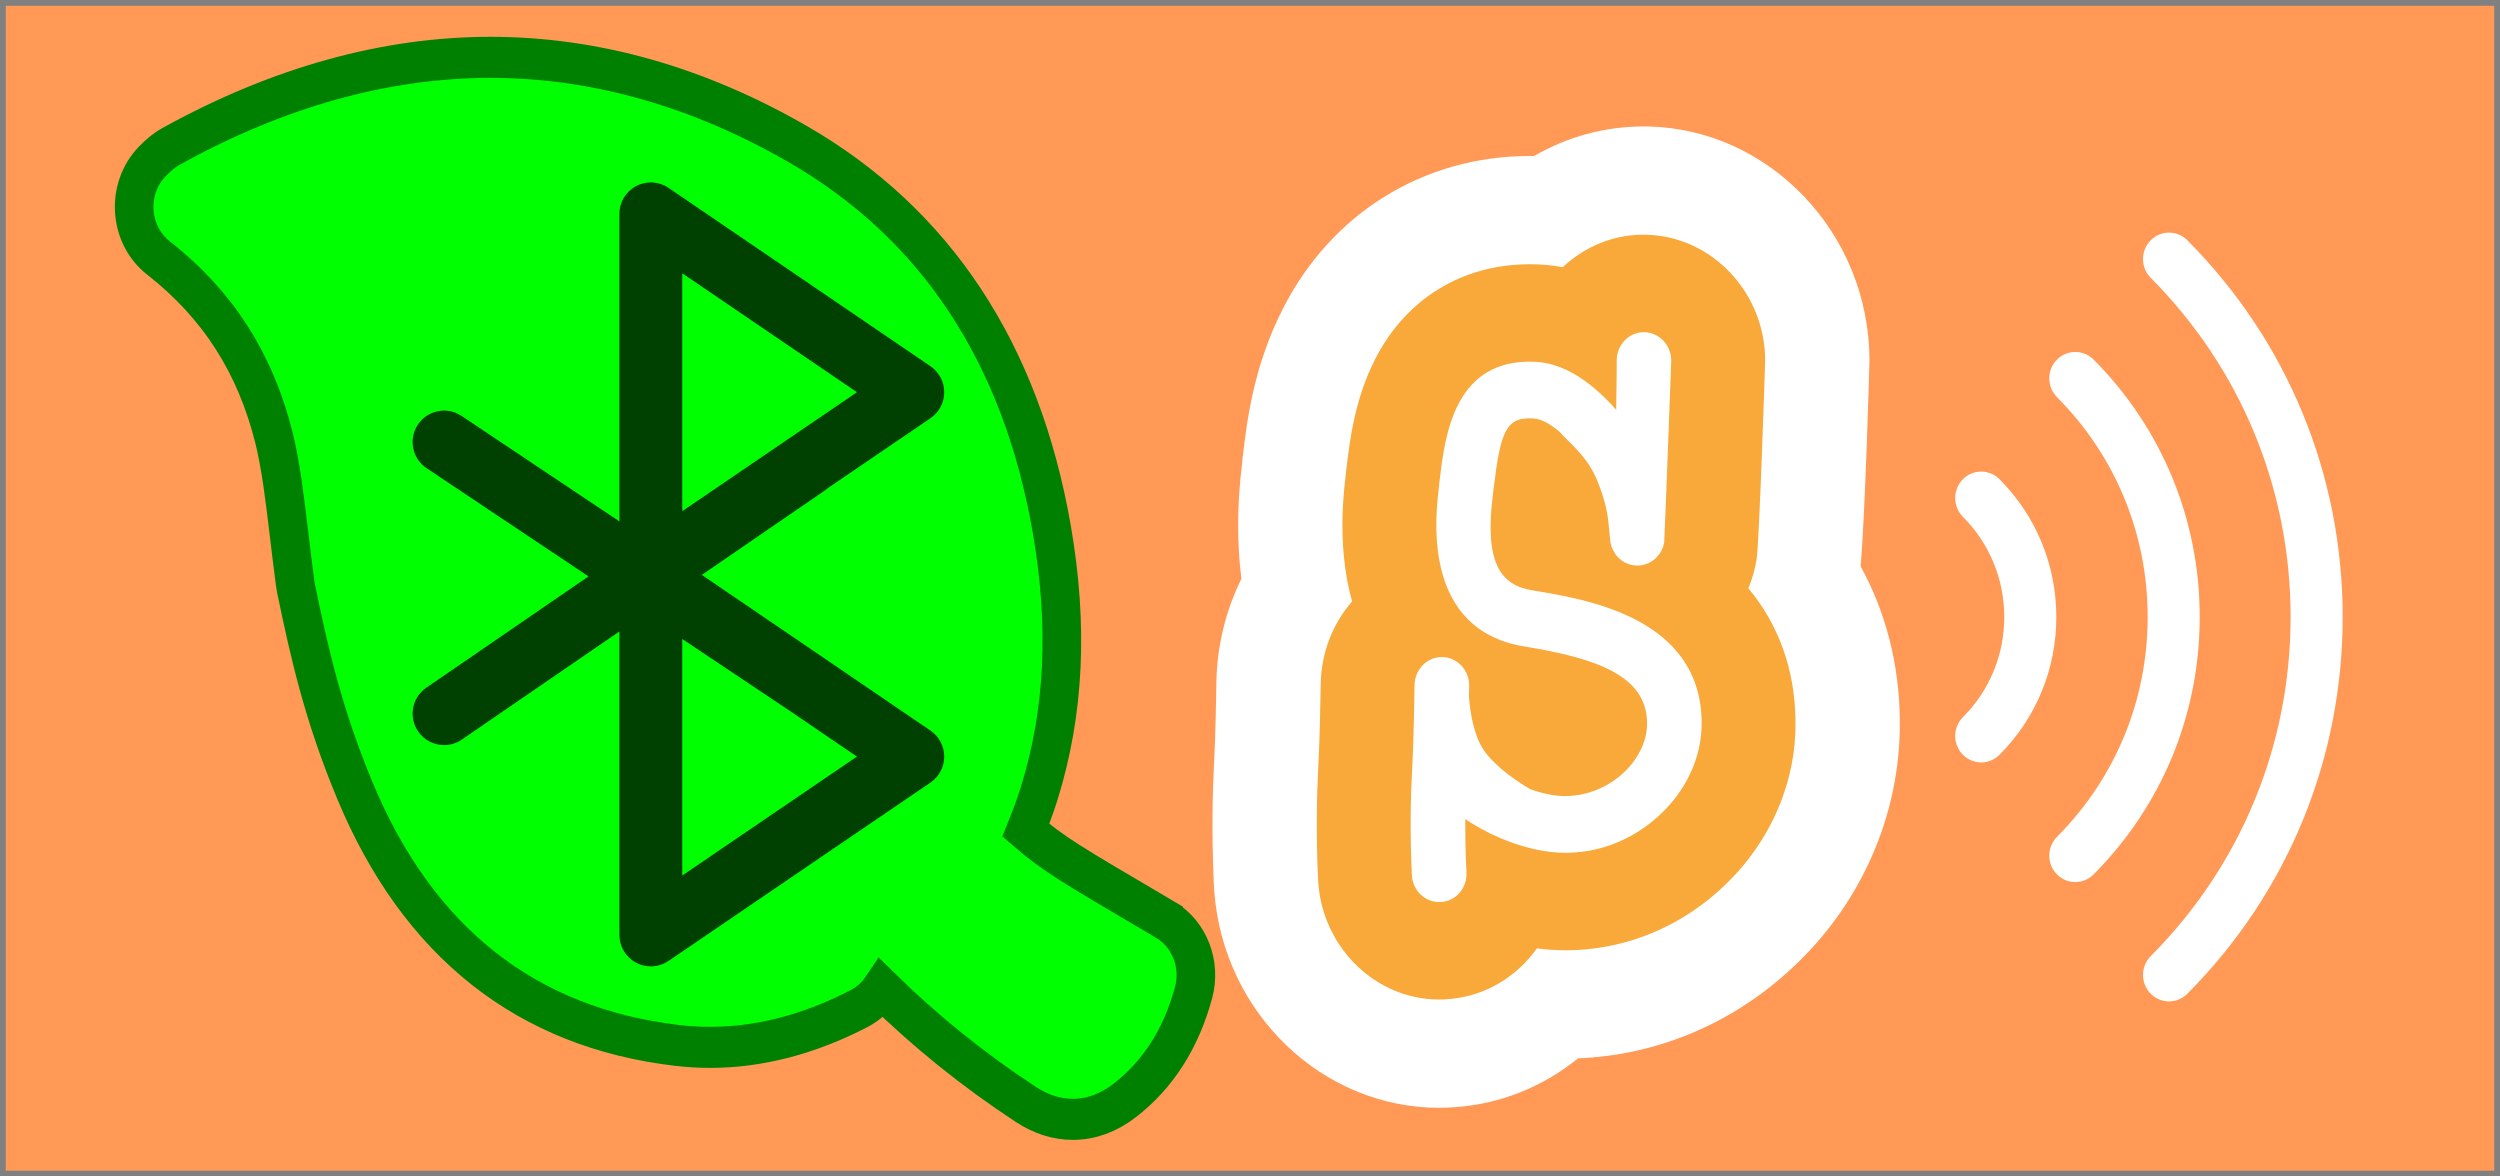 <?xml version="1.0" encoding="UTF-8" standalone="no"?>
<!-- Generator: Adobe Illustrator 19.0.0, SVG Export Plug-In . SVG Version: 6.00 Build 0)  -->

<svg
   version="1.1"
   id="Layer_1"
   x="0px"
   y="0px"
   viewBox="0 0 1088 512"
   xml:space="preserve"
   sodipodi:docname="bleViaScratchLink.svg"
   inkscape:version="1.1 (c68e22c387, 2021-05-23)"
   width="1088"
   height="512"
   xmlns:inkscape="http://www.inkscape.org/namespaces/inkscape"
   xmlns:sodipodi="http://sodipodi.sourceforge.net/DTD/sodipodi-0.dtd"
   xmlns="http://www.w3.org/2000/svg"
   xmlns:svg="http://www.w3.org/2000/svg"><rect x="0" y="0" width="1088" height="512" fill="#808080" stroke="none"/><defs
   id="defs45" /><sodipodi:namedview
   id="namedview43"
   pagecolor="#ffffff"
   bordercolor="#666666"
   borderopacity="1.0"
   inkscape:pageshadow="2"
   inkscape:pageopacity="0.0"
   inkscape:pagecheckerboard="0"
   showgrid="false"
   inkscape:snap-global="true"
   inkscape:zoom="0.5"
   inkscape:cx="445"
   inkscape:cy="221"
   inkscape:window-width="1600"
   inkscape:window-height="847"
   inkscape:window-x="-8"
   inkscape:window-y="-8"
   inkscape:window-maximized="1"
   inkscape:current-layer="g830"
   fit-margin-top="0"
   fit-margin-left="0"
   fit-margin-right="0"
   fit-margin-bottom="0" />

















<rect
   id="bg"
   fill="#0fbd8c"
   x="2.52"
   y="2.52"
   width="1082.96"
   height="506.96"
   style="display:inline;fill:#ff9955;fill-opacity:1;stroke:none;stroke-width:5.04;stroke-miterlimit:4;stroke-dasharray:none;stroke-opacity:1" />
<g
   id="Windows-Menu-400x400"
   stroke="none"
   stroke-width="1"
   fill="none"
   fill-rule="evenodd"
   transform="matrix(1.713,0,0,1.713,441.985,-74.076)"
   style="display:inline"
   inkscape:label="SCratch Link"><path
     d="m 293.04,297.656 c -1.735,0 -3.412,-0.69 -4.677,-1.968 -2.589,-2.635 -2.578,-6.913 0.028,-9.527 22.917,-23.035 35.534,-53.633 35.534,-86.158 0,-32.528 -12.615,-63.121 -35.532,-86.163 -2.608,-2.616 -2.62,-6.896 -0.03,-9.523 2.576,-2.622 6.744,-2.633 9.331,-0.029 25.442,25.576 39.461,59.575 39.461,95.714 0,36.134 -14.02,70.133 -39.463,95.709 -1.257,1.261 -2.926,1.944 -4.653,1.944 z m -23.813,-30.314 c -1.741,0 -3.419,-0.688 -4.677,-1.968 -2.589,-2.635 -2.578,-6.907 0.028,-9.521 14.86,-14.944 23.036,-34.769 23.036,-55.85 0,-21.086 -8.175,-40.912 -23.034,-55.854 -2.608,-2.616 -2.619,-6.887 -0.03,-9.523 2.57,-2.615 6.744,-2.627 9.325,-0.029 17.381,17.474 26.963,40.712 26.963,65.405 0,24.689 -9.583,47.926 -26.959,65.388 -1.252,1.265 -2.923,1.95 -4.652,1.95 z m -23.898,-30.396 c -1.735,0 -3.412,-0.69 -4.677,-1.968 -2.589,-2.635 -2.578,-6.907 0.028,-9.52 6.777,-6.819 10.502,-15.851 10.502,-25.455 0,-9.61 -3.725,-18.642 -10.502,-25.455 -2.604,-2.622 -2.616,-6.891 -0.027,-9.526 2.572,-2.617 6.748,-2.626 9.324,-0.023 9.3,9.339 14.429,21.782 14.429,35.004 0,13.217 -5.13,25.66 -14.424,34.993 -1.252,1.265 -2.923,1.95 -4.652,1.95 z"
     id="signal"
     fill="#FFFFFF"
     fill-rule="nonzero"
     style="fill:#ffffff;fill-opacity:1" /><path
     d="m 224.644,226.199 c 0.291,24.369 -10.227,47.827 -28.834,64.305 -14.809,13.257 -33.493,20.873 -52.922,21.614 -8.981,7.314 -19.872,11.663 -31.533,12.431 -1.245,0.085 -2.49,0.138 -3.735,0.138 -29.789,0 -54.856,-24.146 -57.138,-54.977 -0.025,-0.354 -0.051,-0.853 -0.076,-1.489 -0.032,-0.216 -0.057,-0.44 -0.057,-0.682 -0.581,-12.982 -0.291,-23.707 0.082,-30.536 0.341,-6.297 0.556,-17.626 0.581,-20.263 v -0.164 c 0.158,-9.216 2.358,-18.21 6.358,-26.272 -1.138,-9.02 -1.112,-18.669 0.107,-28.791 l 0.158,-1.574 c 0.032,-0.19 0.032,-0.413 0.051,-0.604 0.032,-0.164 0.057,-0.354 0.082,-0.544 1.005,-8.613 2.756,-22.723 10.176,-37.187 C 80.295,97.346 103.725,82.875 130.594,82.875 h 1.138 c 8.457,-4.894 17.969,-7.504 27.747,-7.504 h 1.037 c 31.11,0.577 56.417,27.256 56.417,59.49 0,0.354 -1.062,39.024 -2.256,52.255 6.441,11.689 9.835,24.947 9.967,39.083"
     id="scratch-outline-2"
     fill="#FFFFFF"
     style="fill:#ffffff;fill-opacity:1" /><path
     d="m 198.142,226.5 c 0.215,16.143 -6.94,31.933 -19.638,43.183 -10.783,9.656 -24.562,14.989 -38.739,14.989 -2.44,-0.026 -4.905,-0.164 -7.319,-0.499 -0.556,0.774 -1.138,1.515 -1.744,2.23 -5.461,6.409 -12.989,10.207 -21.205,10.699 -0.632,0.052 -1.245,0.079 -1.877,0.079 -16.035,0 -29.523,-13.034 -30.718,-29.643 -0.025,-0.328 -0.051,-0.663 -0.051,-1.017 l -0.025,-0.249 c -0.531,-11.827 -0.265,-21.562 0.051,-27.643 0.398,-7.039 0.613,-19.004 0.638,-21.588 0.133,-8.088 3.122,-15.428 7.977,-21.017 -2.414,-8.659 -3.186,-19.056 -1.7,-31.349 l 0.19,-1.791 c 0.025,-0.138 0.025,-0.276 0.051,-0.413 0.847,-7.203 2.117,-17.849 7.338,-28.023 7.793,-15.291 22.103,-24.068 39.225,-24.068 0.954,0 1.959,0.026 2.996,0.085 1.801,0.112 3.628,0.328 5.404,0.663 5.562,-5.202 12.957,-8.423 21.066,-8.252 16.749,0.302 30.37,14.654 30.37,31.985 0,0.38 -1.485,46.672 -2.2,50.687 -0.423,2.506 -1.138,4.894 -2.067,7.15 7.711,9.243 11.87,20.768 11.977,33.802"
     id="scratch-outline-1"
     fill="#f9a83a" /><path
     d="m 131.295,193.227 c -7.945,-1.286 -12.186,-6.802 -10.081,-23.871 l 0.246,-2.06 c 1.77,-14.832 3.255,-18.131 10.132,-17.744 2.01,0.131 4.33,1.45 6.643,3.424 2.149,2.578 6.921,5.917 9.607,12.529 1.928,4.854 2.591,8.023 2.87,11.427 l 0.423,4.179 v -0.02 c 0.569,2.86 2.68,5.208 5.6,5.72 3.761,0.715 7.389,-1.883 8.046,-5.786 0.088,-0.466 1.789,-45.42 1.789,-46.154 0,-3.962 -3.059,-7.176 -6.902,-7.242 -3.83,-0.02 -6.94,3.214 -6.94,7.163 0,0.085 -0.019,6.291 -0.145,12.549 -5.461,-6.166 -12.451,-11.689 -20.276,-12.168 -20.946,-1.161 -23.234,18.826 -24.612,30.345 l -0.209,2.04 c -2.825,22.762 4.494,37.122 21.679,39.909 18.677,3.044 31.148,7.498 31.261,19.423 0.07,4.638 -2.282,9.394 -6.384,13.054 -4.943,4.362 -11.554,6.324 -17.786,5.261 -1.934,-0.308 -3.748,-0.859 -5.486,-1.456 -2.446,-1.417 -8.609,-5.307 -11.737,-9.8 -2.636,-3.792 -3.552,-9.748 -3.837,-13.526 0.032,-1.692 0.038,-2.814 0.038,-2.939 0.07,-3.982 -3.009,-7.222 -6.801,-7.314 -3.849,-0.092 -7.009,3.122 -7.079,7.098 0,0.131 -0.171,14.215 -0.67,22.697 -0.714,13.664 0,25.235 0,25.74 0.284,3.969 3.571,6.96 7.401,6.697 3.818,-0.21 6.725,-3.647 6.46,-7.622 0,-0.066 -0.341,-5.674 -0.297,-13.421 5.082,3.365 11.756,6.638 19.701,8.042 10.366,1.804 20.965,-1.305 29.062,-8.528 7.25,-6.435 11.402,-15.232 11.288,-24.133 -0.247,-26.573 -29.144,-31.244 -43.005,-33.514"
     id="scratch-fill"
     fill="#FFFFFF"
     style="display:inline;fill:#ffffff;fill-opacity:1" /></g><g
   id="g830"
   transform="matrix(2.803,0,0,2.981,-58.616,-175.457)"
   style="display:inline"><path
     class="st1"
     d="m 201.857,193.14 c -1.57,-0.878 -3.137,-1.743 -4.693,-2.601 -3.528,-1.946 -6.862,-3.786 -10.147,-5.734 -2.538,-1.507 -4.824,-3.088 -6.836,-4.731 0.745,-1.744 1.468,-3.545 2.096,-5.446 3.903,-11.822 4.536,-24.419 1.939,-38.51 C 179.475,110.407 166.18,91.478 144.702,79.857 129.218,71.478 113.195,67.23 97.081,67.23 c -16.329,0 -33.007,4.367 -49.578,12.984 -1.281,0.667 -2.118,1.446 -2.581,1.881 -2.106,1.831 -3.275,4.518 -3.174,7.31 0.102,2.823 1.489,5.444 3.766,7.116 9.188,6.747 15.062,15.358 17.957,26.327 1.04,3.937 1.639,8.641 2.333,14.087 0.288,2.263 0.592,4.648 0.951,7.182 0.033,0.231 0.075,0.462 0.125,0.693 2.121,9.631 4.274,18.497 9.139,29.481 9.783,22.089 26.613,34.602 50.021,37.188 1.702,0.189 3.433,0.285 5.141,0.285 7.643,0 15.424,-1.907 23.133,-5.672 1.406,-0.686 2.593,-1.707 3.476,-2.948 6.778,6.26 14.254,11.919 22.403,16.953 2.338,1.445 4.794,2.176 7.291,2.176 2.82,0 5.524,-0.924 8.037,-2.75 5.189,-3.764 8.794,-9.07 10.712,-15.769 1.176,-4.122 -0.635,-8.517 -4.376,-10.611 z"
     id="path23683"
     style="display:inline;fill:#00ff00;fill-opacity:1;stroke:#008000;stroke-width:5.995;stroke-miterlimit:4;stroke-dasharray:none;stroke-opacity:1" /><path
     style="display:inline;fill:#004000;fill-opacity:1;stroke:none;stroke-width:2.162;stroke-miterlimit:4;stroke-dasharray:none;stroke-opacity:1"
     d="m 165.381,165.517 -35.502,-22.729 19.147,-12.354 c 0.17,-0.11 0.327,-0.23 0.477,-0.355 l 15.878,-10.165 c 1.335,-0.855 2.134,-2.275 2.134,-3.794 0,-1.519 -0.799,-2.939 -2.134,-3.794 L 124.706,86.285 c -1.495,-0.956 -3.428,-1.058 -5.028,-0.263 -1.598,0.796 -2.598,2.357 -2.598,4.058 v 44.898 L 92.567,119.576 c -2.242,-1.408 -5.272,-0.841 -6.769,1.267 -1.497,2.108 -0.894,4.958 1.348,6.366 l 25.142,15.796 -25.192,16.254 c -2.222,1.434 -2.788,4.291 -1.263,6.381 0.946,1.297 2.474,1.994 4.029,1.994 0.951,0 1.912,-0.261 2.756,-0.805 l 24.463,-15.784 v 44.305 c 0,1.701 1,3.261 2.598,4.058 0.716,0.356 1.5,0.532 2.281,0.532 0.963,0 1.922,-0.268 2.746,-0.796 L 165.381,173.105 c 1.335,-0.855 2.134,-2.275 2.134,-3.794 0,-1.519 -0.8,-2.939 -2.134,-3.794 z M 126.84,98.756 153.962,116.119 126.84,133.482 V 98.756 Z m 0,87.918 V 152.149 l 16.871,10.6 10.25,6.562 z"
     id="path10-2-3" /></g></svg>
